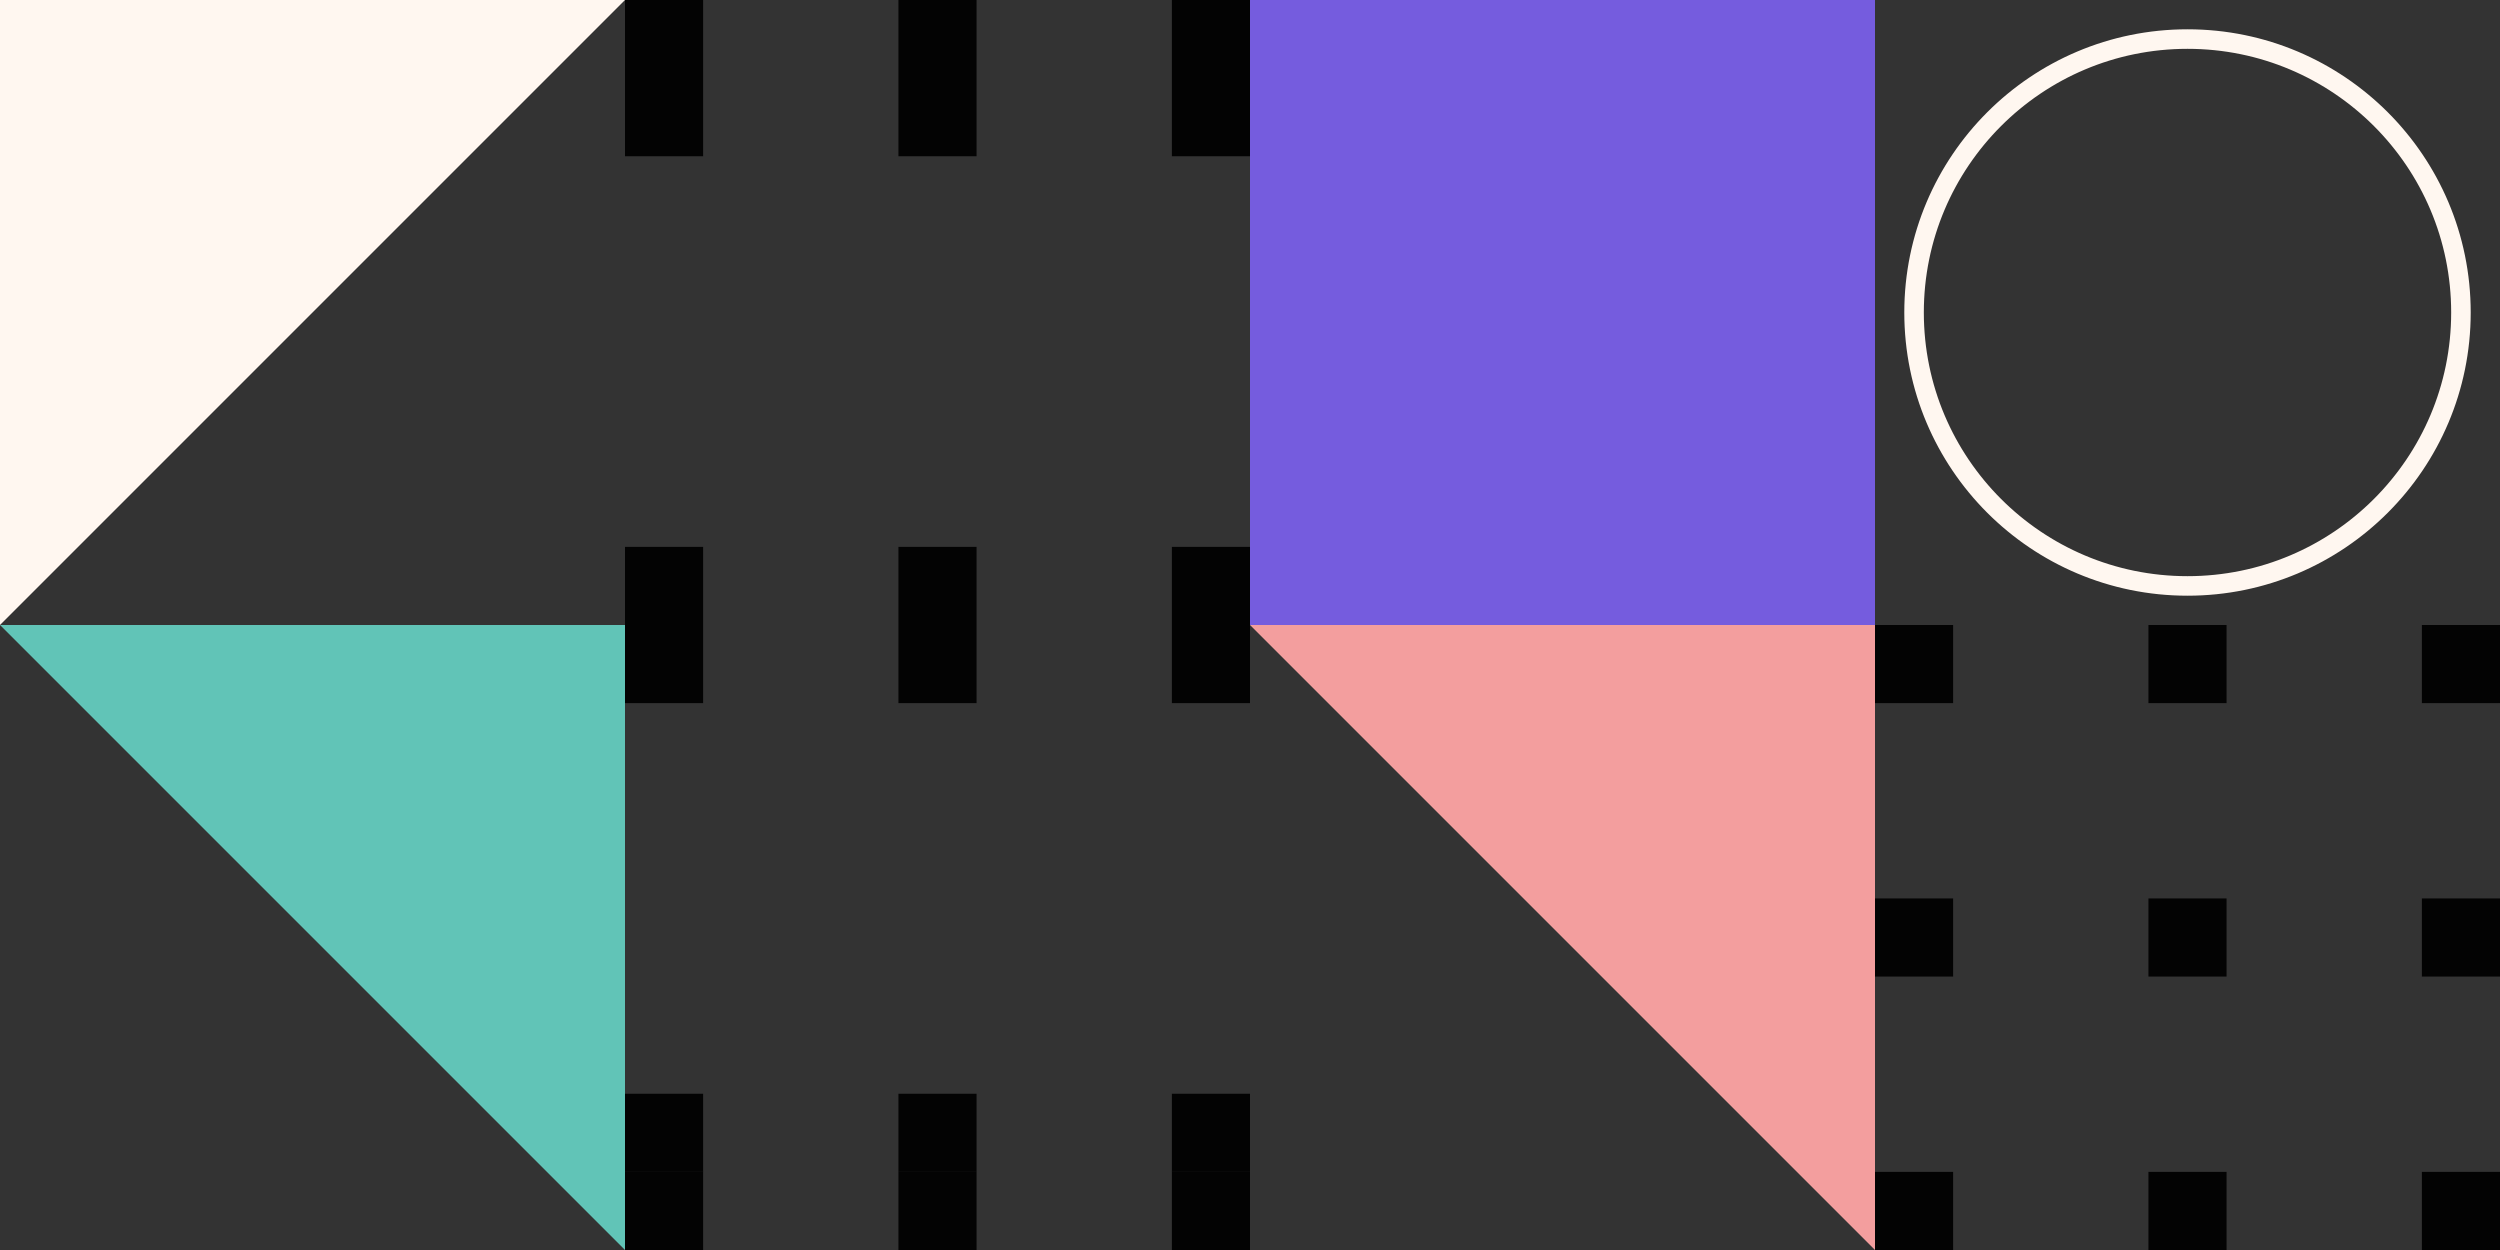 <svg width="128" height="64" xmlns="http://www.w3.org/2000/svg"><rect width="100%" height="100%" fill="#333333" stroke="none"/><g fill="none" fillRule="evenodd"><g transform="translate(64)"><circle stroke="#FFF7F0" strokeWidth="4" cx="48" cy="16" r="14"/><path fill="#755CDE" d="M0 0h32v32H0z"/><g fill="#030303"><path d="M32 32h4v4h-4zM46 32h4v4h-4zM60 32h4v4h-4zM32 46h4v4h-4zM46 46h4v4h-4zM60 46h4v4h-4z"/><g><path d="M32 60h4v4h-4zM46 60h4v4h-4zM60 60h4v4h-4z"/></g></g><path fill="#F39E9E" d="m0 32 32 32V32z"/></g><g fill="#030303"><path d="M32 32h4v4h-4zM46 32h4v4h-4zM60 32h4v4h-4zM32 56h4v4h-4zM46 56h4v4h-4zM60 56h4v4h-4z"/><g><path d="M32 60h4v4h-4zM46 60h4v4h-4zM60 60h4v4h-4z"/></g></g><g fill="#030303"><path d="M32 0h4v4h-4zM46 0h4v4h-4zM60 0h4v4h-4zM32 4h4v4h-4zM46 4h4v4h-4zM60 4h4v4h-4z"/><g><path d="M32 28h4v4h-4zM46 28h4v4h-4zM60 28h4v4h-4z"/></g></g><path fill="#61C4B7" d="m0 32 32 32V32z"/><path fill="#FFF7F0" d="M32 0 0 32V0z"/></g></svg>